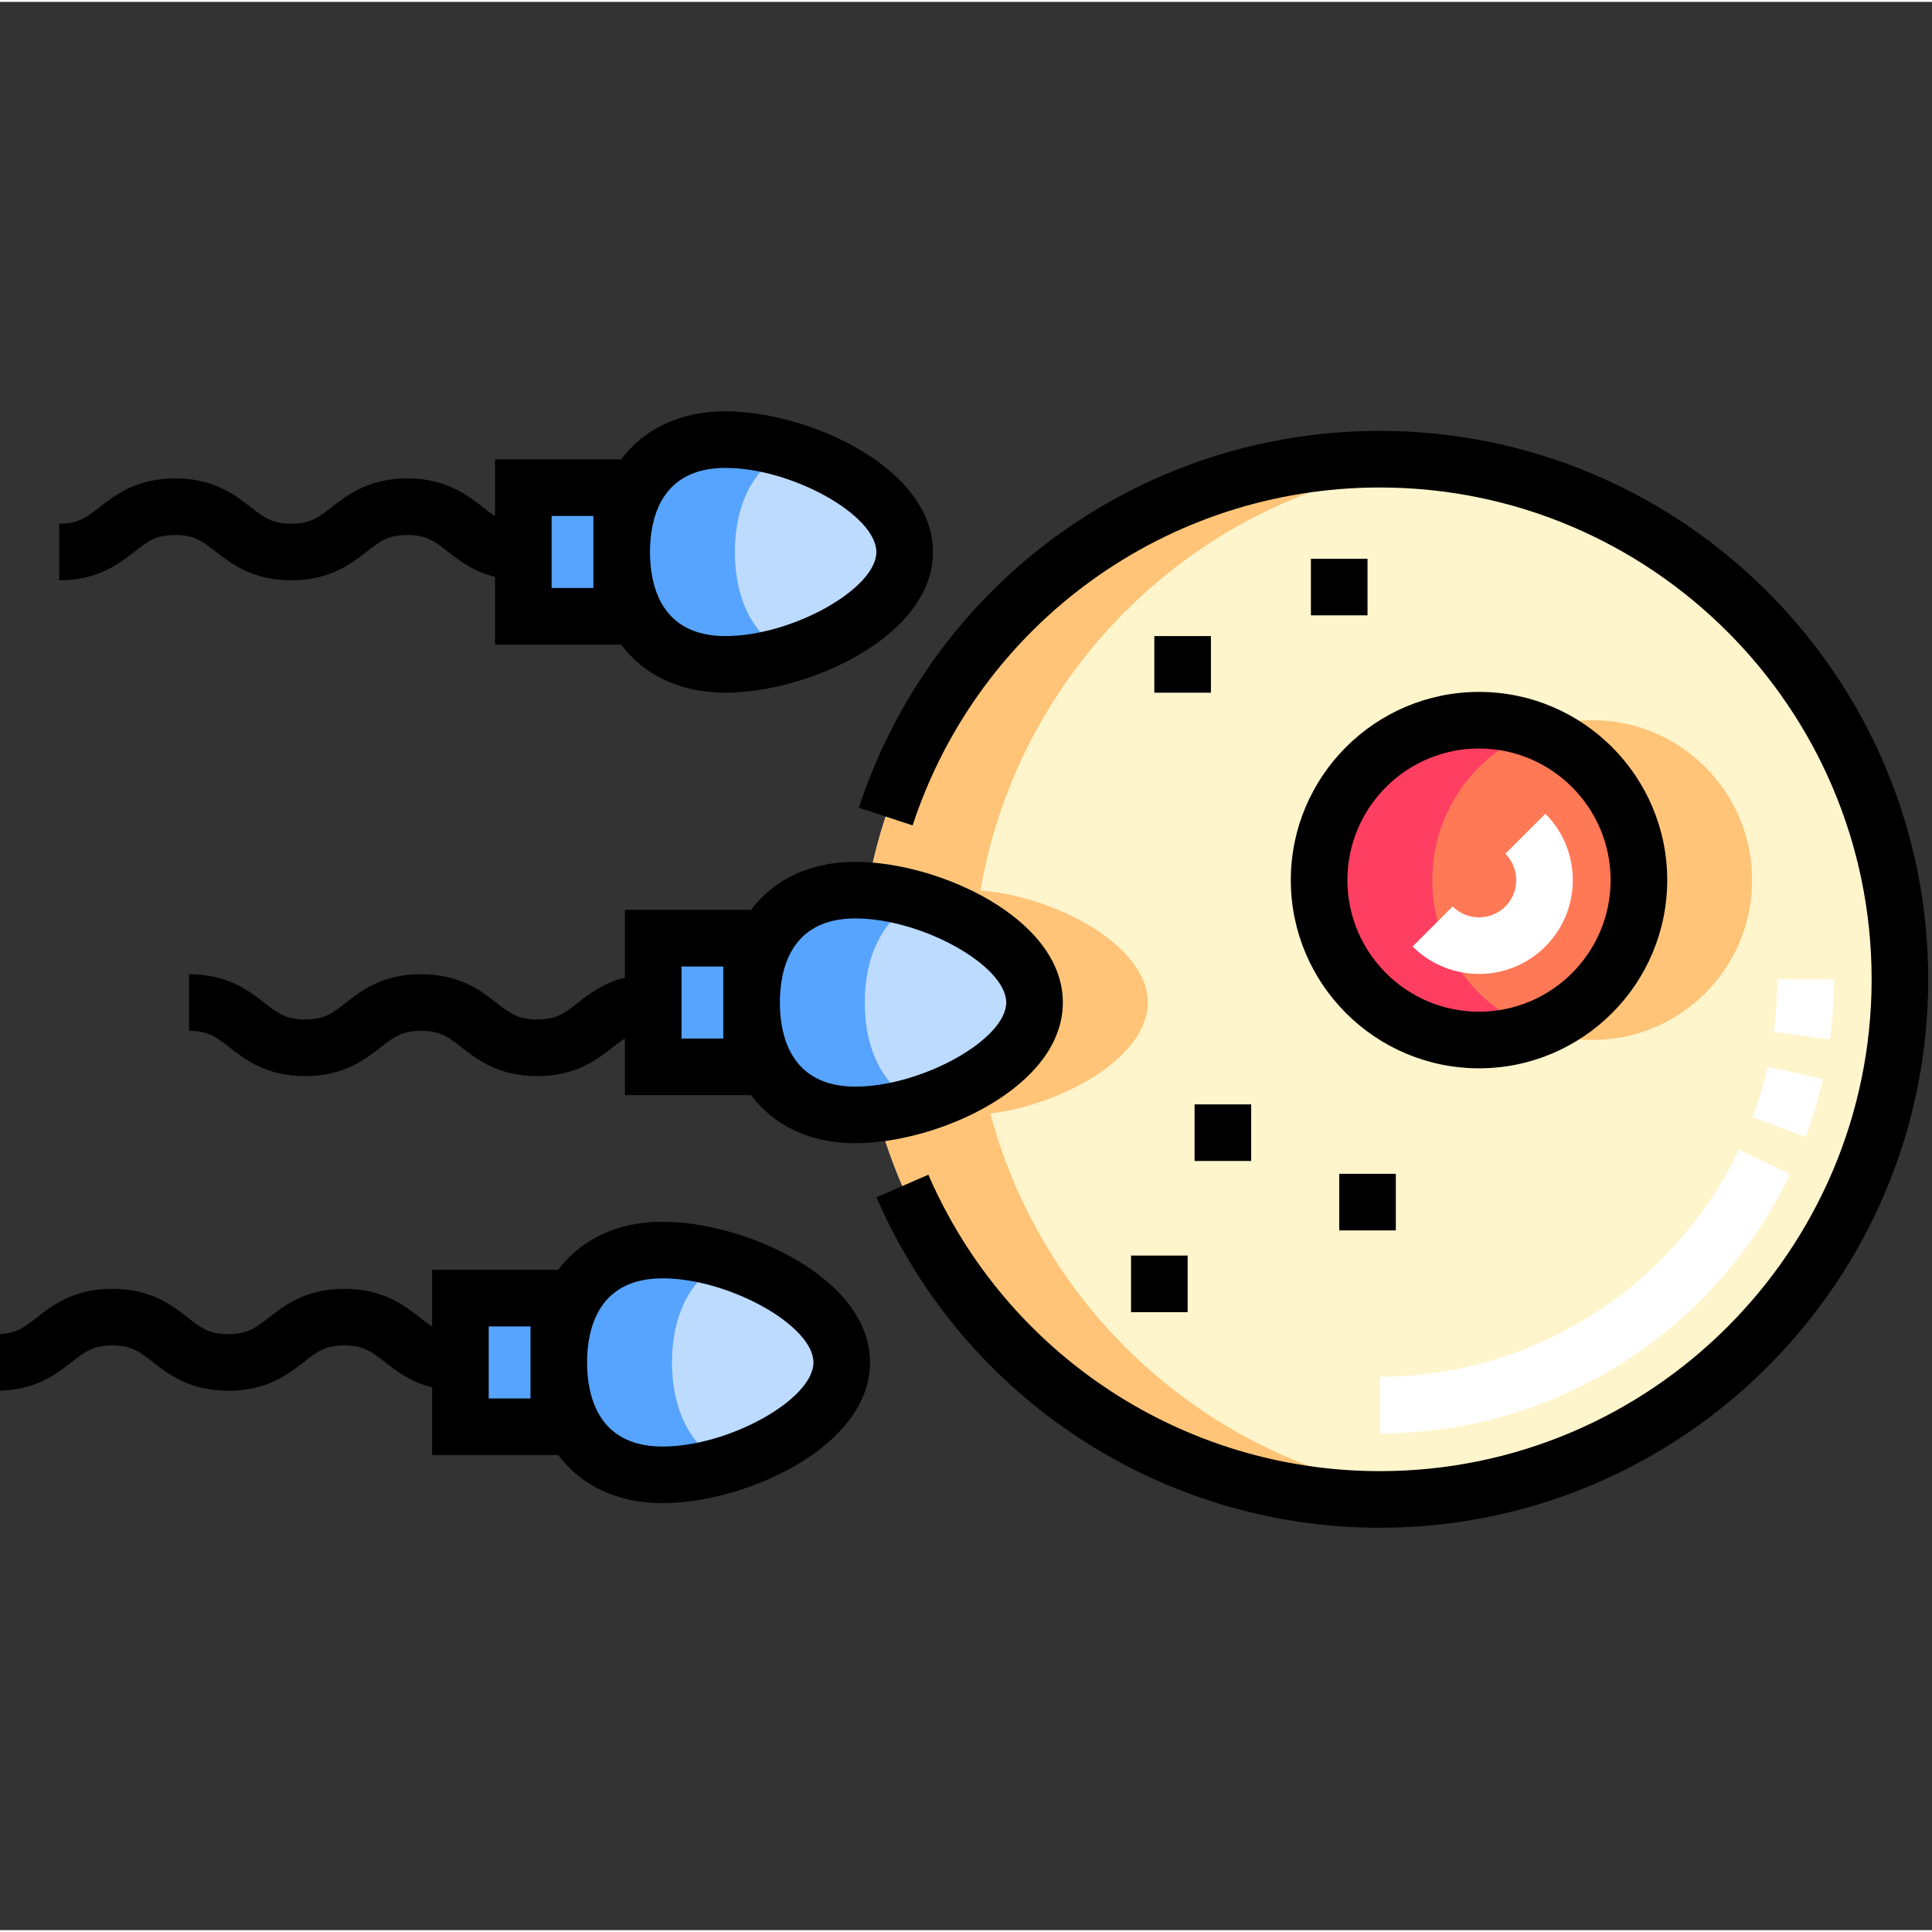 <svg height="511pt" viewBox="1 -108 511.999 511" width="511pt" xmlns="http://www.w3.org/2000/svg"><rect x="1" y="-108" width="511.999" height="511" fill="#333333" stroke="none"/><path d="m366.66 13.191c-68.105 0-124.672 49.398-135.832 114.32 18.879 1.332 44.336 14.098 44.336 29.664 0 14.852-23.176 27.16-41.703 29.414 15.684 58.891 69.371 102.277 133.199 102.277 76.125 0 137.84-61.711 137.84-137.836 0-76.129-61.715-137.84-137.84-137.84zm0 0" fill="#fff5cc"/><path d="m465.324 124.738c0 23.402-18.969 42.375-42.371 42.375s-42.375-18.973-42.375-42.375c0-23.402 18.973-42.375 42.375-42.375s42.371 18.973 42.371 42.375zm0 0" fill="#ffc477"/><path d="m435.324 124.738c0 23.402-18.969 42.375-42.371 42.375s-42.375-18.973-42.375-42.375c0-23.402 18.973-42.375 42.375-42.375s42.371 18.973 42.371 42.375zm0 0" fill="#ff7956"/><path d="m240.738 37.785c0 16.449-28.441 29.785-47.492 29.785-19.051 0-27.496-13.336-27.496-29.785 0-16.449 8.445-29.785 27.496-29.785 19.051 0 47.492 13.336 47.492 29.785zm0 0" fill="#bddbff"/><path d="m139.684 20.742h26.066v34.086h-26.066zm0 0" fill="#57a4ff"/><path d="m224.07 252.559c0 16.453-28.441 29.789-47.496 29.789-19.051 0-27.492-13.336-27.492-29.789 0-16.449 8.441-29.785 27.492-29.785 19.055 0 47.496 13.336 47.496 29.785zm0 0" fill="#bddbff"/><path d="m123.016 235.516h26.066v34.09h-26.066zm0 0" fill="#57a4ff"/><path d="m275.164 157.176c0-16.449-28.441-29.785-47.492-29.785s-27.496 13.336-27.496 29.785 8.445 29.785 27.496 29.785 47.492-13.336 47.492-29.785zm0 0" fill="#bddbff"/><path d="m174.109 140.133h26.066v34.086h-26.066zm0 0" fill="#57a4ff"/><path d="m263.465 186.59c18.523-2.254 41.703-14.562 41.703-29.414 0-15.566-25.461-28.332-44.34-29.664 10.332-60.09 59.559-106.883 120.832-113.516-4.926-.531-9.93-.805-15-.805-68.105 0-124.668 49.398-135.832 114.32 18.879 1.332 44.34 14.098 44.34 29.664 0 14.852-23.18 27.16-41.703 29.414 15.68 58.891 69.367 102.277 133.195 102.277 5.07 0 10.074-.273 15.004-.805-57.117-6.184-103.766-47.258-118.199-101.473zm0 0" fill="#ffc477"/><path d="m380.578 124.738c0-18.121 11.375-33.586 27.375-39.641-4.664-1.766-9.719-2.734-15-2.734-23.402 0-42.375 18.973-42.375 42.375 0 23.402 18.973 42.375 42.375 42.375 5.281 0 10.336-.965 15-2.734-16-6.055-27.375-21.52-27.375-39.641zm0 0" fill="#ff3f62"/><g fill="#57a4ff"><path d="m195.75 37.785c0-11.992 4.488-22.328 14.301-27.051-5.789-1.758-11.645-2.734-16.805-2.734-19.051 0-27.496 13.336-27.496 29.785 0 16.449 8.445 29.785 27.496 29.785 5.16 0 11.016-.98 16.805-2.734-9.812-4.723-14.301-15.059-14.301-27.051zm0 0"/><path d="m179.082 252.559c0-11.988 4.488-22.328 14.301-27.051-5.789-1.754-11.645-2.734-16.809-2.734-19.051 0-27.492 13.336-27.492 29.785 0 16.453 8.441 29.789 27.492 29.789 5.164 0 11.02-.98 16.809-2.734-9.812-4.723-14.301-15.062-14.301-27.055zm0 0"/><path d="m230.176 157.176c0-11.992 4.488-22.328 14.301-27.051-5.789-1.754-11.641-2.734-16.805-2.734-19.051 0-27.496 13.336-27.496 29.785s8.445 29.785 27.496 29.785c5.164 0 11.016-.977 16.805-2.734-9.812-4.723-14.301-15.059-14.301-27.051zm0 0"/></g><path d="m392.953 174.613c27.5 0 49.875-22.375 49.875-49.875s-22.375-49.875-49.875-49.875c-27.504 0-49.875 22.375-49.875 49.875s22.371 49.875 49.875 49.875zm0-84.75c19.23 0 34.875 15.645 34.875 34.875s-15.645 34.875-34.875 34.875-34.875-15.645-34.875-34.875 15.645-34.875 34.875-34.875zm0 0"/><path d="m47.426 33.285c5.109 0 7.234 1.66 10.762 4.414 4.105 3.199 9.723 7.586 19.992 7.586 10.27 0 15.887-4.387 19.992-7.586 3.523-2.754 5.652-4.414 10.762-4.414 5.105 0 7.234 1.66 10.762 4.414 2.969 2.316 6.738 5.258 12.492 6.703v17.926h33.41c6.09 8.102 15.676 12.742 27.648 12.742 21.895 0 54.996-14.871 54.996-37.285 0-22.414-33.102-37.285-54.996-37.285-11.973 0-21.559 4.641-27.648 12.742h-33.41v15.023c-1.043-.656-2.074-1.465-3.262-2.391-4.105-3.203-9.723-7.59-19.992-7.59-10.27 0-15.887 4.387-19.988 7.59-3.527 2.75-5.656 4.41-10.762 4.41-5.109 0-7.238-1.66-10.766-4.41-4.102-3.203-9.723-7.59-19.992-7.59s-15.891 4.387-19.992 7.59c-3.527 2.75-5.656 4.41-10.762 4.41v15c10.266 0 15.887-4.383 19.988-7.586 3.527-2.754 5.656-4.414 10.766-4.414zm145.82-17.785c17.566 0 39.992 12.496 39.992 22.285 0 9.789-22.426 22.285-39.992 22.285-17.398 0-19.996-13.961-19.996-22.285 0-8.324 2.598-22.285 19.996-22.285zm-46.062 12.742h11.066v19.086h-11.066zm0 0"/><path d="m300.738 224.238h15v15h-15zm0 0"/><path d="m355.906 202.57h15v15h-15zm0 0"/><path d="m306.906 60.07h15v15h-15zm0 0"/><path d="m348.406 39.57h15v15h-15zm0 0"/><path d="m317.574 184.172h15v15h-15zm0 0"/><path d="m176.574 215.273c-11.969 0-21.555 4.641-27.645 12.742h-33.414v15.023c-1.039-.656-2.07-1.461-3.262-2.391-4.102-3.203-9.723-7.586-19.988-7.586-10.27 0-15.887 4.383-19.992 7.586-3.527 2.754-5.652 4.414-10.762 4.414s-7.238-1.66-10.766-4.414c-4.102-3.203-9.723-7.586-19.988-7.586-10.27 0-15.891 4.383-19.992 7.586-3.527 2.75-5.656 4.414-10.766 4.414v15c10.27 0 15.891-4.387 19.992-7.59 3.527-2.75 5.656-4.41 10.766-4.41 5.105 0 7.234 1.66 10.762 4.41 4.102 3.203 9.723 7.59 19.992 7.59s15.887-4.387 19.992-7.59c3.523-2.75 5.652-4.41 10.762-4.41 5.105 0 7.234 1.66 10.762 4.41 2.969 2.32 6.738 5.262 12.488 6.703v17.93h33.414c6.09 8.102 15.676 12.742 27.648 12.742 21.895 0 54.992-14.871 54.992-37.285 0-22.418-33.102-37.289-54.996-37.289zm-34.992 46.832h-11.066v-19.09h11.066zm34.992 12.742c-17.395 0-19.992-13.965-19.992-22.289 0-8.32 2.598-22.285 19.992-22.285 17.57 0 39.996 12.5 39.996 22.285 0 9.789-22.426 22.289-39.996 22.289zm0 0"/><path d="m200.023 181.719c6.09 8.102 15.676 12.742 27.648 12.742 21.895 0 54.992-14.871 54.992-37.285 0-22.414-33.098-37.285-54.992-37.285-11.973 0-21.559 4.641-27.648 12.742h-33.414v17.93c-5.75 1.445-9.516 4.383-12.488 6.703-3.527 2.75-5.656 4.41-10.762 4.41-5.109 0-7.238-1.66-10.762-4.41-4.105-3.203-9.723-7.59-19.992-7.59s-15.887 4.387-19.992 7.59c-3.527 2.75-5.652 4.41-10.762 4.41-5.109 0-7.238-1.66-10.766-4.41-4.102-3.203-9.723-7.59-19.992-7.59v15c5.109 0 7.238 1.664 10.766 4.414 4.102 3.203 9.723 7.586 19.992 7.586 10.266 0 15.887-4.383 19.992-7.586 3.523-2.75 5.652-4.414 10.762-4.414s7.238 1.664 10.762 4.414c4.105 3.203 9.723 7.586 19.992 7.586 10.266 0 15.887-4.383 19.988-7.586 1.191-.93 2.223-1.734 3.262-2.391v15.023h33.414zm27.648-46.828c17.566 0 39.992 12.496 39.992 22.285 0 9.789-22.426 22.285-39.992 22.285-17.398 0-19.996-13.961-19.996-22.285s2.598-22.285 19.996-22.285zm-46.062 12.742h11.066v19.086h-11.066zm0 0"/><path d="m366.66 5.691c-62.914 0-118.398 40.129-138.062 99.859l14.25 4.688c17.633-53.562 67.391-89.547 123.812-89.547 71.867 0 130.34 58.469 130.34 130.336 0 71.871-58.473 130.34-130.34 130.34-51.988 0-98.945-30.832-119.633-78.551l-13.762 5.969c23.062 53.203 75.426 87.582 133.395 87.582 80.141 0 145.34-65.199 145.34-145.34s-65.199-145.336-145.34-145.336zm0 0"/><path d="m392.953 149.602c-6.371 0-12.738-2.426-17.59-7.273l10.605-10.609c3.852 3.852 10.113 3.852 13.965 0 3.852-3.848 3.852-10.113 0-13.961l10.605-10.605c9.699 9.695 9.699 25.477 0 35.176-4.848 4.848-11.219 7.273-17.586 7.273zm0 0" fill="#fff"/><path d="m366.66 271.367v-15c40.391 0 77.746-23.625 95.168-60.191l13.539 6.453c-9.648 20.25-24.734 37.398-43.633 49.59-19.418 12.527-41.918 19.148-65.074 19.148zm112.863-78.562-14.062-5.219c1.617-4.367 2.957-8.879 3.977-13.414l14.637 3.293c-1.168 5.188-2.699 10.348-4.551 15.34zm6.426-25.836-14.871-1.977c.613-4.598.922-9.293.922-13.961h15c0 5.324-.355 10.688-1.051 15.938zm0 0" fill="#fff"/></svg>